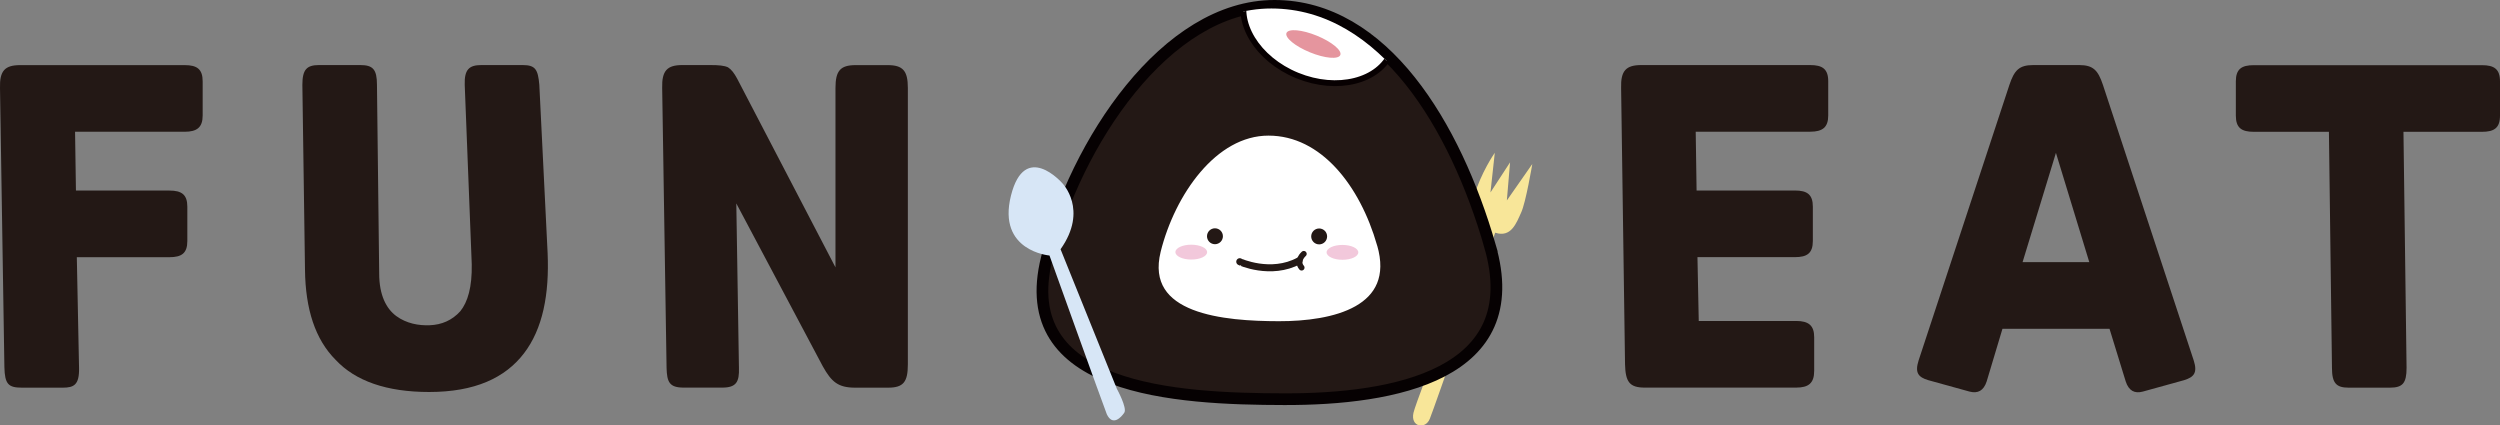 <?xml version="1.0" encoding="UTF-8"?>
<svg id="_레이어_2" data-name="레이어 2" xmlns="http://www.w3.org/2000/svg" xmlns:xlink="http://www.w3.org/1999/xlink" viewBox="0 0 427.3 72.71">
  <rect x="0" y="0" width="427.3" height="72.71" fill="#808080" stroke="none"/>
  <defs>
    <style>
      .cls-1, .cls-2, .cls-3, .cls-4 {
        fill: none;
      }

      .cls-5 {
        fill: #f8e699;
      }

      .cls-6 {
        fill: #e5959e;
      }

      .cls-7 {
        fill: #f2c8db;
      }

      .cls-8 {
        fill: #d7e6f6;
      }

      .cls-9, .cls-10 {
        fill: #231815;
      }

      .cls-10 {
        stroke: #060102;
        stroke-width: 2px;
      }

      .cls-10, .cls-2, .cls-11, .cls-3 {
        stroke-miterlimit: 10;
      }

      .cls-2, .cls-11, .cls-3 {
        stroke: #231815;
      }

      .cls-2, .cls-3 {
        stroke-linecap: round;
      }

      .cls-12 {
        stroke: #070001;
        stroke-miterlimit: 10;
        stroke-width: 1px;
      }

      .cls-12, .cls-11 {
        fill: #fff;
      }

      .cls-3 {
        stroke-width: 1.2px;
      }

      .cls-4 {
        clip-path: url(#clippath);
      }
    </style>
    <clipPath id="clippath">
      <path class="cls-1" d="m254.02,42.45c6.47,22.15-16.5,26.27-35.11,26.23-18.62-.03-46.18-1.53-40.53-24.11,4.92-19.6,20.32-43.16,38.94-43.12,18.62.03,30.78,20.48,36.7,41Z"/>
    </clipPath>
  </defs>
  <g id="_레이어_1-2" data-name="레이어 1">
    <g>
      <path class="cls-9" d="m13.13,43.98l.38,18.9c.07,2.92-.9,3.38-2.77,3.38H3.75c-2.33,0-2.93-.6-3-3.52L0,15.03c-.08-2.92.82-3.9,3.45-3.9h28.12c2.1,0,3.07.68,3.07,2.77v5.85c0,2.02-.98,2.77-3.07,2.77H12.83l.15,10.05h15.97c2.1,0,3.07.68,3.07,2.77v5.85c0,2.1-.97,2.77-3.07,2.77h-15.82Z"/>
      <path class="cls-9" d="m93.6,43.3c.3,6.97-.82,12.9-4.05,17.1-3.22,4.2-8.4,6.6-16.2,6.6-7.27,0-12.6-1.88-15.97-5.48-3.52-3.52-5.17-8.7-5.25-15.37l-.45-31.65c0-2.62.75-3.38,2.85-3.38h7.05c2.17,0,2.85.75,2.85,3.38l.38,32.25c0,3.68,1.2,6,2.92,7.27,1.73,1.27,3.83,1.65,5.7,1.57,2.02-.07,3.83-.82,5.25-2.4,1.27-1.58,2.02-4.12,1.95-8.02l-1.2-30.67c-.08-2.62.75-3.38,2.85-3.38h7.05c2.18,0,2.62.75,2.85,3.38l1.42,28.8Z"/>
      <path class="cls-9" d="m125.85,34.75l.45,28.12c.08,2.4-.45,3.38-2.85,3.38h-6.6c-2.47,0-2.85-.98-2.92-3.38l-.75-47.85c-.07-2.92.83-3.9,3.45-3.9h4.72c1.5,0,2.4.08,3.07.38.6.38,1.05.98,1.58,1.95l16.8,32.25V15.03c0-2.92.82-3.9,3.45-3.9h5.47c2.62,0,3.45.98,3.45,3.9v47.25c0,3-.75,3.98-3.38,3.98h-5.62c-2.92,0-4.05-.98-5.55-3.67l-14.77-27.82Z"/>
    </g>
    <g id="_레이어_1-2" data-name=" 레이어 1-2">
      <path class="cls-5" d="m253.57,39.02s-2.98-.91-1.71-5.24,3.63-7.67,3.63-7.67l-.74,6.78,3.35-5.14-.55,6.51,4.35-6.23s-1.1,6.59-1.91,8.31c-.82,1.81-1.72,4.33-4.43,3.43,0,0-10.45,30.07-11.17,31.79-.73,1.9-3.35,1.44-2.8-1s11.99-31.52,11.99-31.52h0Z"/>
      <path class="cls-10" d="m254.65,42c6.47,22.15-16.5,26.27-35.11,26.23-18.62-.03-46.27-1.53-40.62-24.11C183.84,24.52,199.24.97,217.86,1s30.87,20.48,36.8,41Z"/>
      <g class="cls-4">
        <ellipse class="cls-12" cx="225.44" cy="3.78" rx="9.85" ry="13.38" transform="translate(136.59 211.01) rotate(-67.75)"/>
      </g>
      <path class="cls-11" d="m235.86,41.79c3.23,11.12-7.98,13.63-17.29,13.61s-23.49-1.13-20.67-12.51c2.46-9.85,9.62-20.22,18.92-20.21s16.07,8.8,19.03,19.1Z"/>
      <circle class="cls-9" cx="207.66" cy="40.38" r="1.36"/>
      <circle class="cls-9" cx="225.47" cy="40.41" r="1.36"/>
      <path class="cls-2" d="m222.84,43.39s-1.36,1.17-.37,2.35"/>
      <path class="cls-3" d="m211.9,44.73c-.09,0,5.33,2.45,10.12-.16"/>
      <ellipse class="cls-7" cx="229.44" cy="43.13" rx="1.27" ry="2.71" transform="translate(185.88 272.49) rotate(-89.89)"/>
      <ellipse class="cls-7" cx="203.59" cy="43.09" rx="1.27" ry="2.71" transform="translate(160.13 246.6) rotate(-89.89)"/>
      <path class="cls-8" d="m179.37,43.67s-8.95-.74-6.58-10.22,8.77-2.15,8.77-2.15c0,0,4.51,4.53-.29,11.3l9.63,23.87s1.8,3.26,1.26,4.07-1.99,2.35-2.98.27c-.81-2.08-9.8-27.13-9.8-27.13Z"/>
      <ellipse class="cls-6" cx="224.47" cy="7.52" rx="1.54" ry="4.97" transform="translate(132.53 212.43) rotate(-67.75)"/>
      <circle class="cls-9" cx="238.73" cy="51.64" r="1.36"/>
    </g>
    <g>
      <path class="cls-9" d="m290.13,43.98l.22,10.88h16.65c2.1,0,3.08.75,3.08,2.77v5.77c0,2.1-.98,2.85-3.08,2.85h-25.87c-2.62,0-3.3-.98-3.38-3.98l-.67-47.25c-.08-2.92.83-3.9,3.45-3.9h28.87c2.1,0,3.08.68,3.08,2.77v5.85c0,2.02-.97,2.77-3.08,2.77h-19.57l.15,10.05h16.8c2.1,0,3.07.68,3.07,2.77v5.85c0,2.1-.97,2.77-3.07,2.77h-16.65Z"/>
      <path class="cls-9" d="m329.58,64.98c-1.72-.52-2.32-1.27-1.65-3.38l15.52-47.1c.83-2.47,1.65-3.38,4.05-3.38h7.88c2.4,0,3.22.9,4.05,3.38l15.52,47.1c.67,2.1.07,2.85-1.65,3.38l-7.05,1.95c-1.42.38-2.4-.15-2.92-1.73l-2.77-9h-18.3l-2.7,9c-.52,1.58-1.5,2.1-2.92,1.73l-7.05-1.95Zm21.82-38.85l-5.7,18.67h11.4l-5.7-18.67Z"/>
      <path class="cls-9" d="m398.05,22.53h-12.83c-2.1,0-3.07-.68-3.07-2.77v-5.85c0-2.1.97-2.77,3.07-2.77h39c2.1,0,3.08.68,3.08,2.77v5.85c0,2.1-.98,2.77-3.08,2.77h-13.42l.53,40.35c0,2.62-.67,3.38-2.85,3.38h-7.05c-2.1,0-2.85-.75-2.85-3.38l-.52-40.35Z"/>
    </g>
  </g>
</svg>
